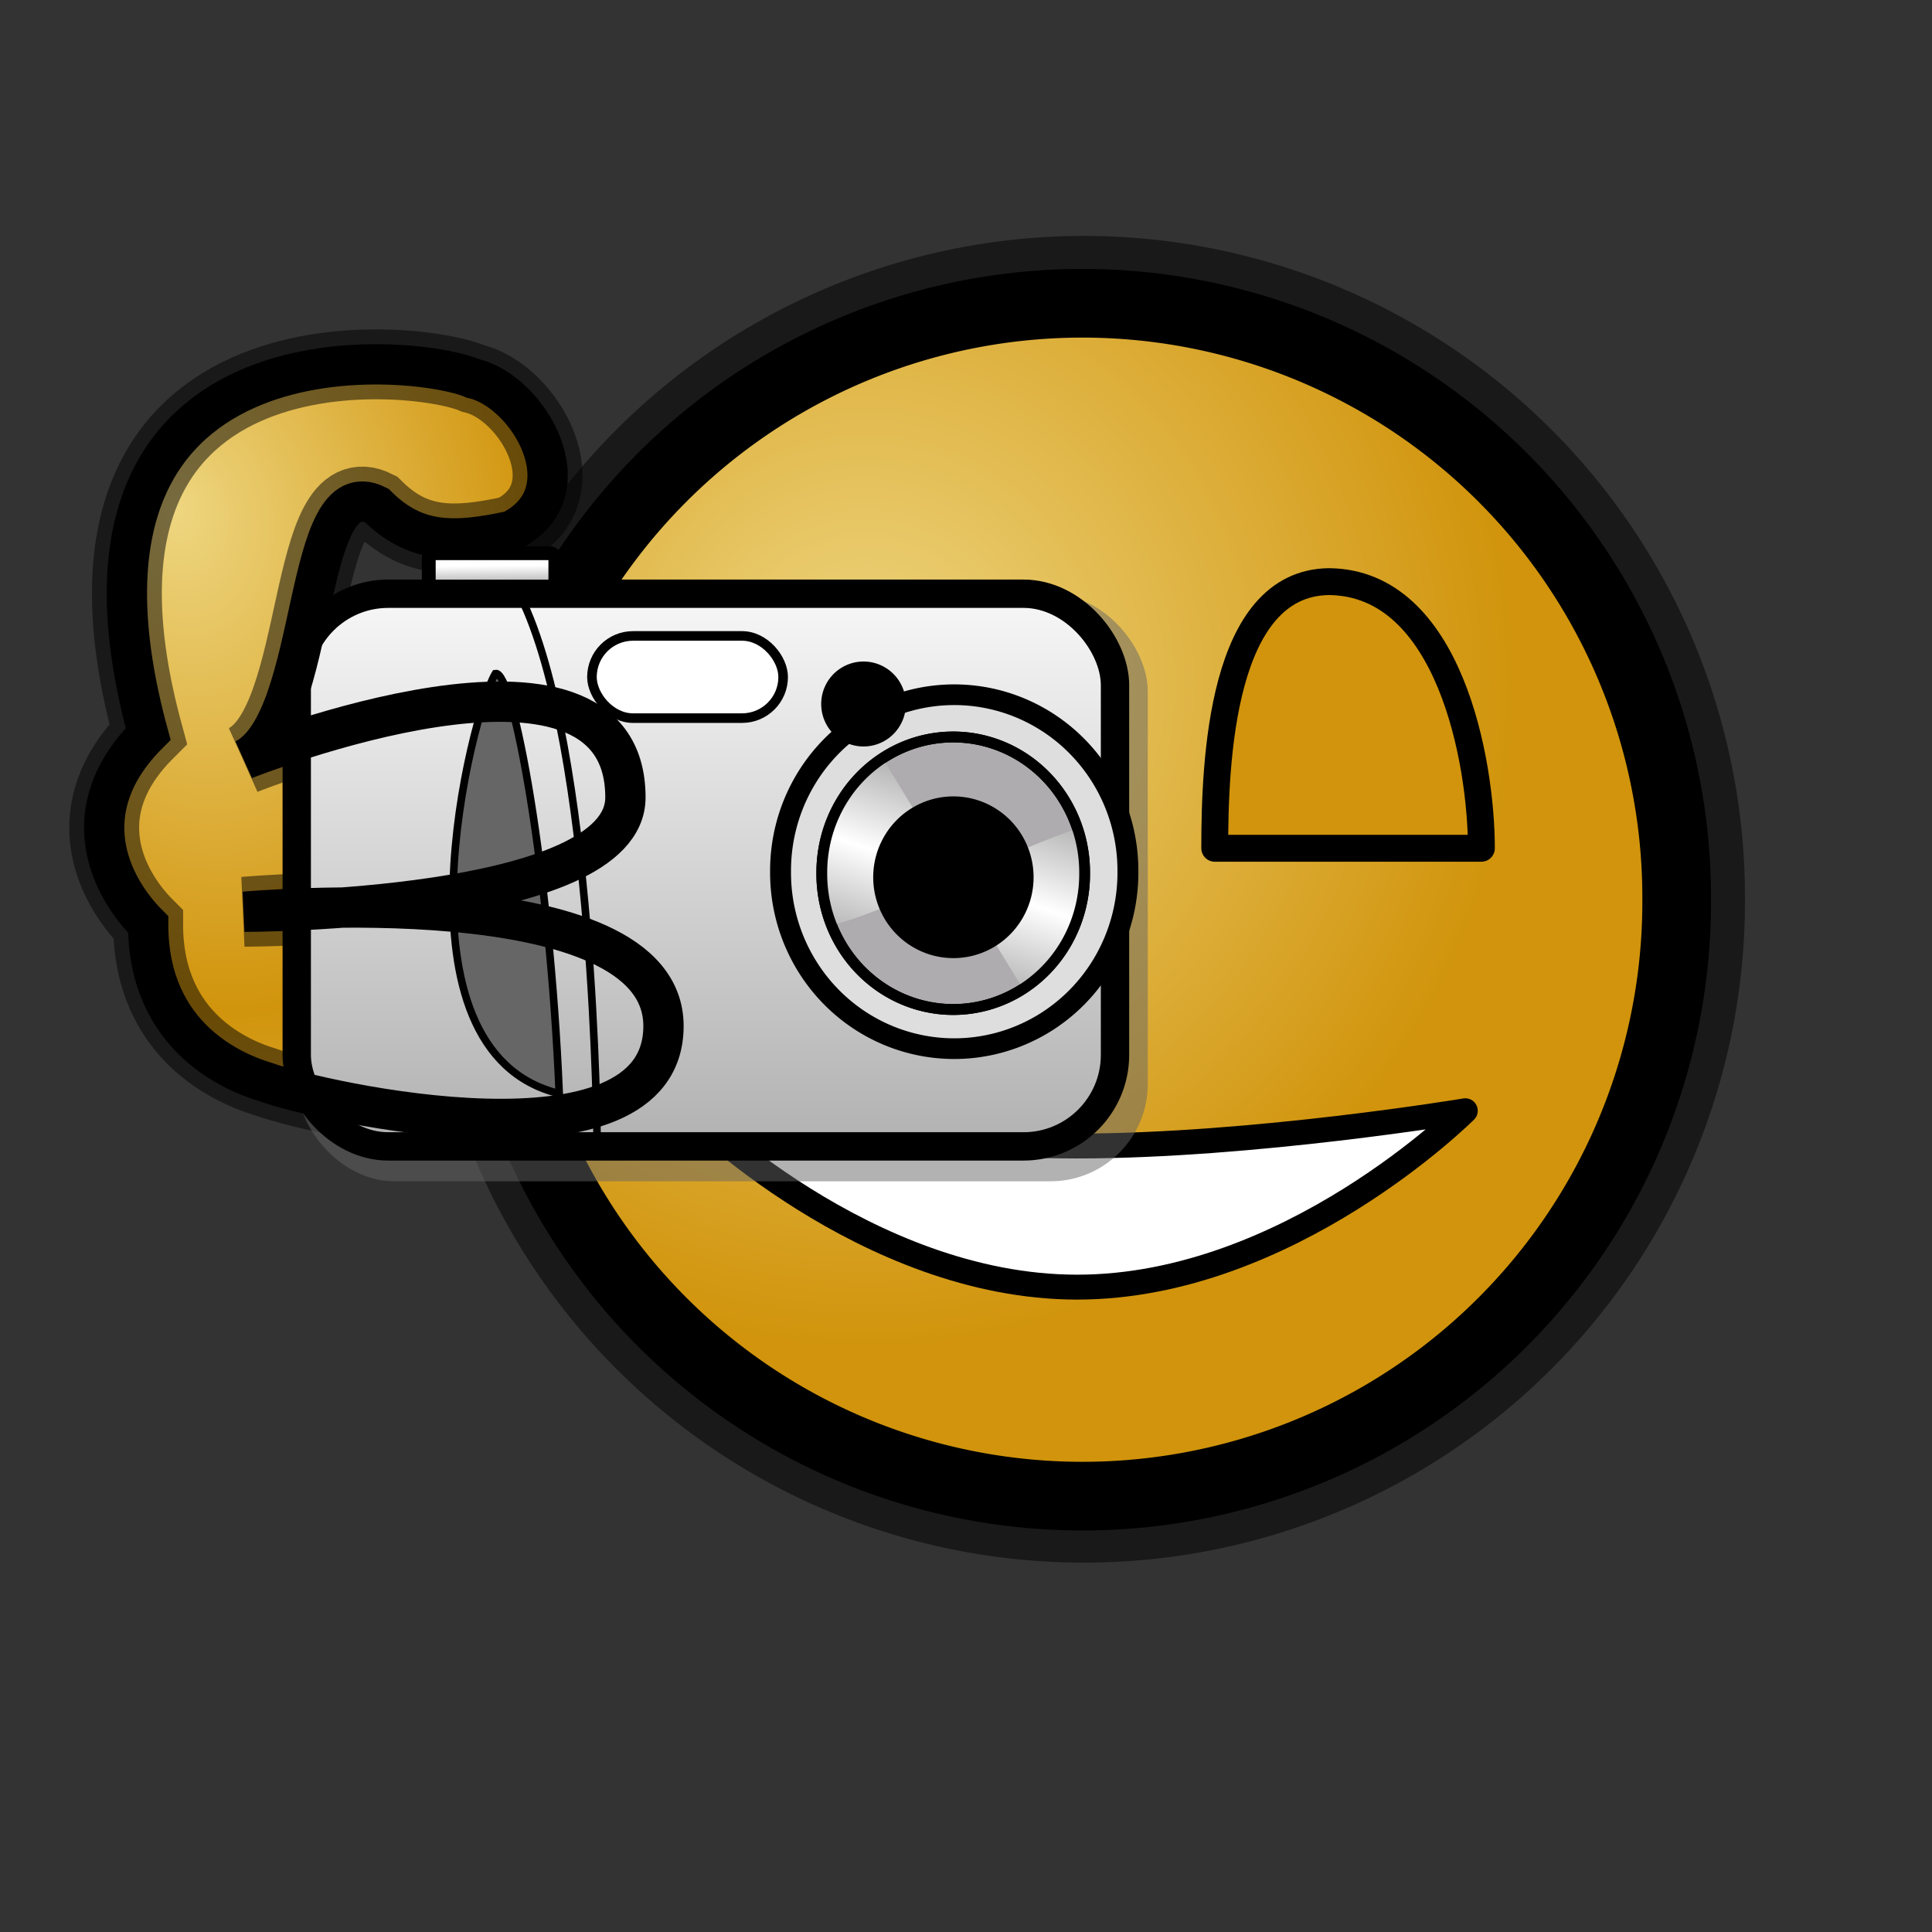 <?xml version="1.0" encoding="UTF-8" standalone="no"?>
<!DOCTYPE svg PUBLIC "-//W3C//DTD SVG 20010904//EN"
"http://www.w3.org/TR/2001/REC-SVG-20010904/DTD/svg10.dtd">
<!-- Created with Inkscape (http://www.inkscape.org/) -->
<svg
   id="svg1"
   sodipodi:version="0.32"
   inkscape:version="0.38.1"
   width="48pt"
   height="48pt"
   sodipodi:docbase="/usr/share/icons/Fuzzy/scalable/emblems"
   sodipodi:docname="emblem-camera.svg"
   xmlns="http://www.w3.org/2000/svg"
   xmlns:inkscape="http://www.inkscape.org/namespaces/inkscape"
   xmlns:sodipodi="http://sodipodi.sourceforge.net/DTD/sodipodi-0.dtd"
   xmlns:xlink="http://www.w3.org/1999/xlink">
  <rect width="100%" height="100%" fill="#333333" stroke="none"/>
  <defs
     id="defs3">
    <linearGradient
       id="linearGradient882">
      <stop
         style="stop-color:#eed680;stop-opacity:1;"
         offset="0"
         id="stop883" />
      <stop
         style="stop-color:#d1940c;stop-opacity:1;"
         offset="1"
         id="stop885" />
    </linearGradient>
    <linearGradient
       id="linearGradient838">
      <stop
         style="stop-color:#ffd000;stop-opacity:1;"
         offset="0"
         id="stop839" />
      <stop
         style="stop-color:#5c5d5c;stop-opacity:1;"
         offset="1"
         id="stop840" />
    </linearGradient>
    <linearGradient
       id="linearGradient826">
      <stop
         style="stop-color:#aeadae;stop-opacity:1;"
         offset="0"
         id="stop827" />
      <stop
         style="stop-color:#fff;stop-opacity:1;"
         offset="1"
         id="stop828" />
    </linearGradient>
    <linearGradient
       xlink:href="#linearGradient826"
       id="linearGradient829"
       x1="0.459"
       y1="1.068"
       x2="0.459"
       y2="-0.119" />
    <linearGradient
       xlink:href="#linearGradient833"
       id="linearGradient839"
       x1="0.325"
       y1="0.9"
       x2="0.506"
       y2="0.516"
       spreadMethod="reflect" />
    <linearGradient
       id="linearGradient833">
      <stop
         style="stop-color:#a8a9a8;stop-opacity:1;"
         offset="0"
         id="stop834" />
      <stop
         style="stop-color:#fff;stop-opacity:1;"
         offset="1"
         id="stop835" />
    </linearGradient>
    <linearGradient
       xlink:href="#linearGradient833"
       id="linearGradient832"
       x1="0.5"
       y1="0.99"
       x2="0.481"
       y2="0.381" />
    <linearGradient
       id="linearGradient853">
      <stop
         style="stop-color:#c5d2c8;stop-opacity:1;"
         offset="0"
         id="stop856" />
      <stop
         style="stop-color:#a4bca3;stop-opacity:1;"
         offset="0.468"
         id="stop858" />
      <stop
         style="stop-color:#83a67f;stop-opacity:1;"
         offset="1"
         id="stop857" />
    </linearGradient>
    <linearGradient
       id="linearGradient851">
      <stop
         style="stop-color:#ff0000;stop-opacity:1;"
         offset="0"
         id="stop852" />
      <stop
         style="stop-color:#c70000;stop-opacity:1;"
         offset="1"
         id="stop855" />
    </linearGradient>
    <linearGradient
       id="linearGradient566">
      <stop
         style="stop-color:#ffff00;stop-opacity:1;"
         offset="0"
         id="stop567" />
      <stop
         style="stop-color:#ffd800;stop-opacity:1;"
         offset="0.438"
         id="stop854" />
      <stop
         style="stop-color:#ffb200;stop-opacity:1;"
         offset="1"
         id="stop568" />
    </linearGradient>
    <linearGradient
       id="linearGradient860">
      <stop
         style="stop-color:#ffffff;stop-opacity:1;"
         offset="0"
         id="stop861" />
      <stop
         style="stop-color:#ffea7d;stop-opacity:1;"
         offset="0.25"
         id="stop862" />
      <stop
         style="stop-color:#ffbf00;stop-opacity:1;"
         offset="1"
         id="stop863" />
    </linearGradient>
    <linearGradient
       xlink:href="#linearGradient882"
       id="linearGradient569"
       x1="0.495"
       y1="0.951"
       x2="0.495"
       y2="0.199" />
    <linearGradient
       xlink:href="#linearGradient566"
       id="linearGradient589"
       x1="0.444"
       y1="0.047"
       x2="0.444"
       y2="0.578"
       spreadMethod="reflect" />
    <linearGradient
       id="linearGradient849">
      <stop
         style="stop-color:#ffc900;stop-opacity:1;"
         offset="0"
         id="stop850" />
      <stop
         style="stop-color:#5d5d5c;stop-opacity:1;"
         offset="1"
         id="stop851" />
    </linearGradient>
    <linearGradient
       id="linearGradient843">
      <stop
         style="stop-color:#ffffff;stop-opacity:1;"
         offset="0"
         id="stop844" />
      <stop
         style="stop-color:#5c5d5c;stop-opacity:1;"
         offset="1"
         id="stop845" />
    </linearGradient>
    <linearGradient
       xlink:href="#linearGradient838"
       id="linearGradient841"
       x1="0.353"
       y1="0.351"
       x2="0.48"
       y2="0.05" />
    <linearGradient
       xlink:href="#linearGradient843"
       id="linearGradient842"
       x1="0.802"
       y1="0.158"
       x2="0.438"
       y2="0.725" />
    <linearGradient
       xlink:href="#linearGradient849"
       id="linearGradient847"
       x1="0.534"
       y1="0.505"
       x2="0.332"
       y2="0.243" />
    <radialGradient
       xlink:href="#linearGradient882"
       id="radialGradient853"
       cx="0.325"
       cy="0.33"
       r="0.524"
       fx="0.322"
       fy="0.33" />
    <radialGradient
       xlink:href="#linearGradient882"
       id="radialGradient881"
       cx="0.321"
       cy="0.308"
       r="0.5"
       fx="0.226"
       fy="0.222"
       spreadMethod="reflect" />
  </defs>
  <sodipodi:namedview
     id="base"
     pagecolor="#ffffff"
     bordercolor="#666666"
     borderopacity="1.0"
     inkscape:pageopacity="0.0"
     inkscape:pageshadow="2"
     inkscape:zoom="16.104167"
     inkscape:cx="24.000000"
     inkscape:cy="24.000000"
     inkscape:window-width="893"
     inkscape:window-height="906"
     showgrid="true"
     snaptogrid="false"
     gridspacingx="1mm"
     gridspacingy="1mm"
     inkscape:window-x="0"
     inkscape:window-y="31" />
  <path
     style="fill:url(#radialGradient881);fill-rule:evenodd;stroke:#000000;stroke-width:2.315;stroke-opacity:0.5;"
     d="M 8.789,35.841 C 10.623,36.512 21.979,39.036 21.979,33.989 C 21.979,28.941 8.099,30.203 8.099,30.203 C 8.099,30.203 20.718,30.203 20.718,26.417 C 20.718,20.108 8.099,25.156 8.099,25.156 C 10.623,23.894 9.955,15.481 12.479,16.743 C 13.741,18.005 15.002,18.005 16.932,17.585 C 19.456,16.323 17.526,12.958 15.67,12.537 C 13.741,11.696 1.122,10.434 4.908,24.314 C 2.384,26.838 3.646,29.362 4.908,30.624 C 4.908,34.409 7.813,35.546 8.789,35.841 z "
     id="path887"
     sodipodi:nodetypes="ccccccccccc" />
  <path
     sodipodi:type="arc"
     style="fill-rule:evenodd;stroke:#000000;stroke-width:8.394;stroke-dasharray:none;fill:url(#radialGradient853);fill-opacity:1;stroke-opacity:0.5;"
     id="path886"
     sodipodi:cx="79.724411"
     sodipodi:cy="80.275589"
     sodipodi:rx="72.637794"
     sodipodi:ry="72.637794"
     d="M 152.362 80.276 A 72.638 72.638 0 1 0 7.087,80.276 A 72.638 72.638 0 1 0 152.362 80.276 z"
     transform="matrix(0.285,0,0,0.285,13.185,6.911)" />
  <path
     sodipodi:type="arc"
     style="fill-rule:evenodd;stroke:#000000;stroke-width:8.394;stroke-dasharray:none;fill:url(#radialGradient853);fill-opacity:1;"
     id="path852"
     sodipodi:cx="79.724411"
     sodipodi:cy="80.275589"
     sodipodi:rx="72.637794"
     sodipodi:ry="72.637794"
     d="M 152.362 80.276 A 72.638 72.638 0 1 0 7.087,80.276 A 72.638 72.638 0 1 0 152.362 80.276 z"
     transform="matrix(0.271,0,0,0.271,14.252,8.049)" />
  <path
     style="fill:#ffffff;fill-rule:evenodd;stroke:#000000;stroke-width:0.825;stroke-linejoin:round;"
     d="M 22.828,36.795 C 22.828,36.795 29.84,37.963 35.684,37.963 C 41.527,37.963 48.54,36.795 48.54,36.795 C 48.54,36.795 42.696,42.638 35.684,42.638 C 28.671,42.638 22.828,36.795 22.828,36.795 z "
     id="path860"
     sodipodi:nodetypes="ccccc" />
  <path
     sodipodi:type="arc"
     style="fill-rule:evenodd;stroke:#000000;stroke-width:1pt;"
     id="path861"
     sodipodi:cx="67.322838"
     sodipodi:cy="64.330711"
     sodipodi:rx="14.173228"
     sodipodi:ry="17.716536"
     d="M 81.496 64.331 A 14.173 17.717 0 1 0 53.15,64.331 A 14.173 17.717 0 1 0 81.496 64.331 z"
     transform="matrix(0.33,0,0,0.319,5.443,4.587)" />
  <path
     style="fill:#d1940c;fill-rule:evenodd;stroke:#000000;stroke-width:0.89;stroke-linejoin:round;"
     d="M 49.073,28.1 C 46.549,28.1 46.606,28.1 44.025,28.1 C 41.445,28.1 42.763,28.1 40.24,28.1 C 40.24,25.239 40.448,19.305 44.025,19.267 C 48.019,19.305 49.073,25.239 49.073,28.1 z "
     id="path881"
     sodipodi:nodetypes="ccccc" />
  <rect
     style="fill:#666666;fill-rule:evenodd;stroke:none;stroke-width:5.118;stroke-opacity:1;fill-opacity:0.497;"
     id="rect843"
     width="28.179"
     height="19.454"
     ry="3.222"
     x="9.842"
     y="19.678" />
  <rect
     style="fill:url(#linearGradient829);fill-rule:evenodd;stroke:#000000;stroke-width:0.939;"
     id="rect825"
     width="27.106"
     height="18.308"
     ry="3.032"
     x="9.83"
     y="19.668" />
  <path
     style="fill:none;fill-opacity:0.75;fill-rule:evenodd;stroke:#000000;stroke-width:0.188pt;"
     d="M 19.78,37.782 C 19.78,37.782 19.701,24.721 17.234,19.746"
     id="path830" />
  <path
     style="fill:#666666;fill-rule:evenodd;stroke:#000000;stroke-width:0.188pt;"
     d="M 16.411,22.311 C 16.999,22.195 18.213,28.803 18.526,36.227 C 12.768,34.828 15.628,23.594 16.411,22.311 z "
     id="path831"
     sodipodi:nodetypes="ccc" />
  <path
     sodipodi:type="arc"
     style="fill-rule:evenodd;stroke:#000000;stroke-width:3.664;stroke-dasharray:none;fill:#dedede;fill-opacity:1;"
     id="path836"
     sodipodi:cx="122.49351"
     sodipodi:cy="71.480522"
     sodipodi:rx="30.441559"
     sodipodi:ry="31.168831"
     d="M 152.935 71.481 A 30.442 31.169 0 1 0 92.052,71.481 A 30.442 31.169 0 1 0 152.935 71.481 z"
     transform="matrix(0.189,0,0,0.187,8.459,15.509)" />
  <path
     sodipodi:type="arc"
     style="fill-rule:evenodd;stroke:#000000;stroke-width:2.5;stroke-dasharray:none;fill:#aeacae;fill-opacity:1;"
     id="path837"
     sodipodi:cx="122.49351"
     sodipodi:cy="71.480522"
     sodipodi:rx="30.441559"
     sodipodi:ry="31.168831"
     d="M 152.935 71.481 A 30.442 31.169 0 1 0 92.052,71.481 A 30.442 31.169 0 1 0 152.935 71.481 z"
     transform="matrix(0.143,0,0,0.144,14.06,18.634)" />
  <path
     style="fill:url(#linearGradient839);fill-rule:evenodd;stroke:none;stroke-opacity:1;stroke-width:1pt;stroke-linejoin:miter;stroke-linecap:butt;fill-opacity:1;"
     d="M 29.259,25.149 L 33.842,32.69 C 33.881,32.729 36.701,31.252 35.722,27.481 C 35.643,27.248 27.614,30.98 27.496,30.591 C 26.243,26.859 29.259,25.149 29.259,25.149 z "
     id="path838"
     sodipodi:nodetypes="ccccc" />
  <path
     sodipodi:type="arc"
     style="fill-rule:evenodd;stroke:#000000;stroke-width:2.5;stroke-dasharray:none;fill:#ffffff;fill-opacity:0;stroke-opacity:1;"
     id="path840"
     sodipodi:cx="122.49351"
     sodipodi:cy="71.480522"
     sodipodi:rx="30.441559"
     sodipodi:ry="31.168831"
     d="M 152.935 71.481 A 30.442 31.169 0 1 0 92.052,71.481 A 30.442 31.169 0 1 0 152.935 71.481 z"
     transform="matrix(0.143,0,0,0.144,14.06,18.634)" />
  <rect
     style="fill:#ffffff;fill-rule:evenodd;stroke:#000000;stroke-width:0.238pt;"
     id="rect841"
     width="6.334"
     height="2.723"
     ry="1.362"
     x="19.609"
     y="21.066" />
  <path
     sodipodi:type="arc"
     style="fill-rule:evenodd;stroke:#000000;stroke-width:1pt;"
     id="path842"
     sodipodi:cx="66.389610"
     sodipodi:cy="5.6103897"
     sodipodi:rx="6.7532468"
     sodipodi:ry="6.8571429"
     d="M 73.143 5.61 A 6.753 6.857 0 1 0 59.636,5.61 A 6.753 6.857 0 1 0 73.143 5.61 z"
     transform="matrix(0.189,0,0,0.187,16.058,22.272)" />
  <rect
     style="fill:url(#linearGradient832);fill-rule:evenodd;stroke:#000000;stroke-width:0.459;"
     id="rect844"
     width="4.194"
     height="1.106"
     ry="0.183"
     x="14.203"
     y="18.325" />
  <path
     style="fill:url(#radialGradient881);fill-rule:evenodd;stroke:#000000;stroke-width:1.335;"
     d="M 8.789,35.841 C 10.623,36.512 21.979,39.036 21.979,33.989 C 21.979,28.941 8.099,30.203 8.099,30.203 C 8.099,30.203 20.718,30.203 20.718,26.417 C 20.718,20.108 8.099,25.156 8.099,25.156 C 10.623,23.894 9.955,15.481 12.479,16.743 C 13.741,18.005 15.002,18.005 16.932,17.585 C 19.456,16.323 17.526,12.958 15.67,12.537 C 13.741,11.696 1.122,10.434 4.908,24.314 C 2.384,26.838 3.646,29.362 4.908,30.624 C 4.908,34.409 7.813,35.546 8.789,35.841 z "
     id="path931"
     sodipodi:nodetypes="ccccccccccc" />
  <path
     sodipodi:type="arc"
     style="fill-rule:evenodd;stroke:#000000;stroke-width:1pt;"
     id="path880"
     sodipodi:cx="66.389610"
     sodipodi:cy="5.6103897"
     sodipodi:rx="6.7532468"
     sodipodi:ry="6.8571429"
     d="M 73.143 5.61 A 6.753 6.857 0 1 0 59.636,5.61 A 6.753 6.857 0 1 0 73.143 5.61 z"
     transform="matrix(0.358,0,0,0.356,7.815,27.063)" />
</svg>
